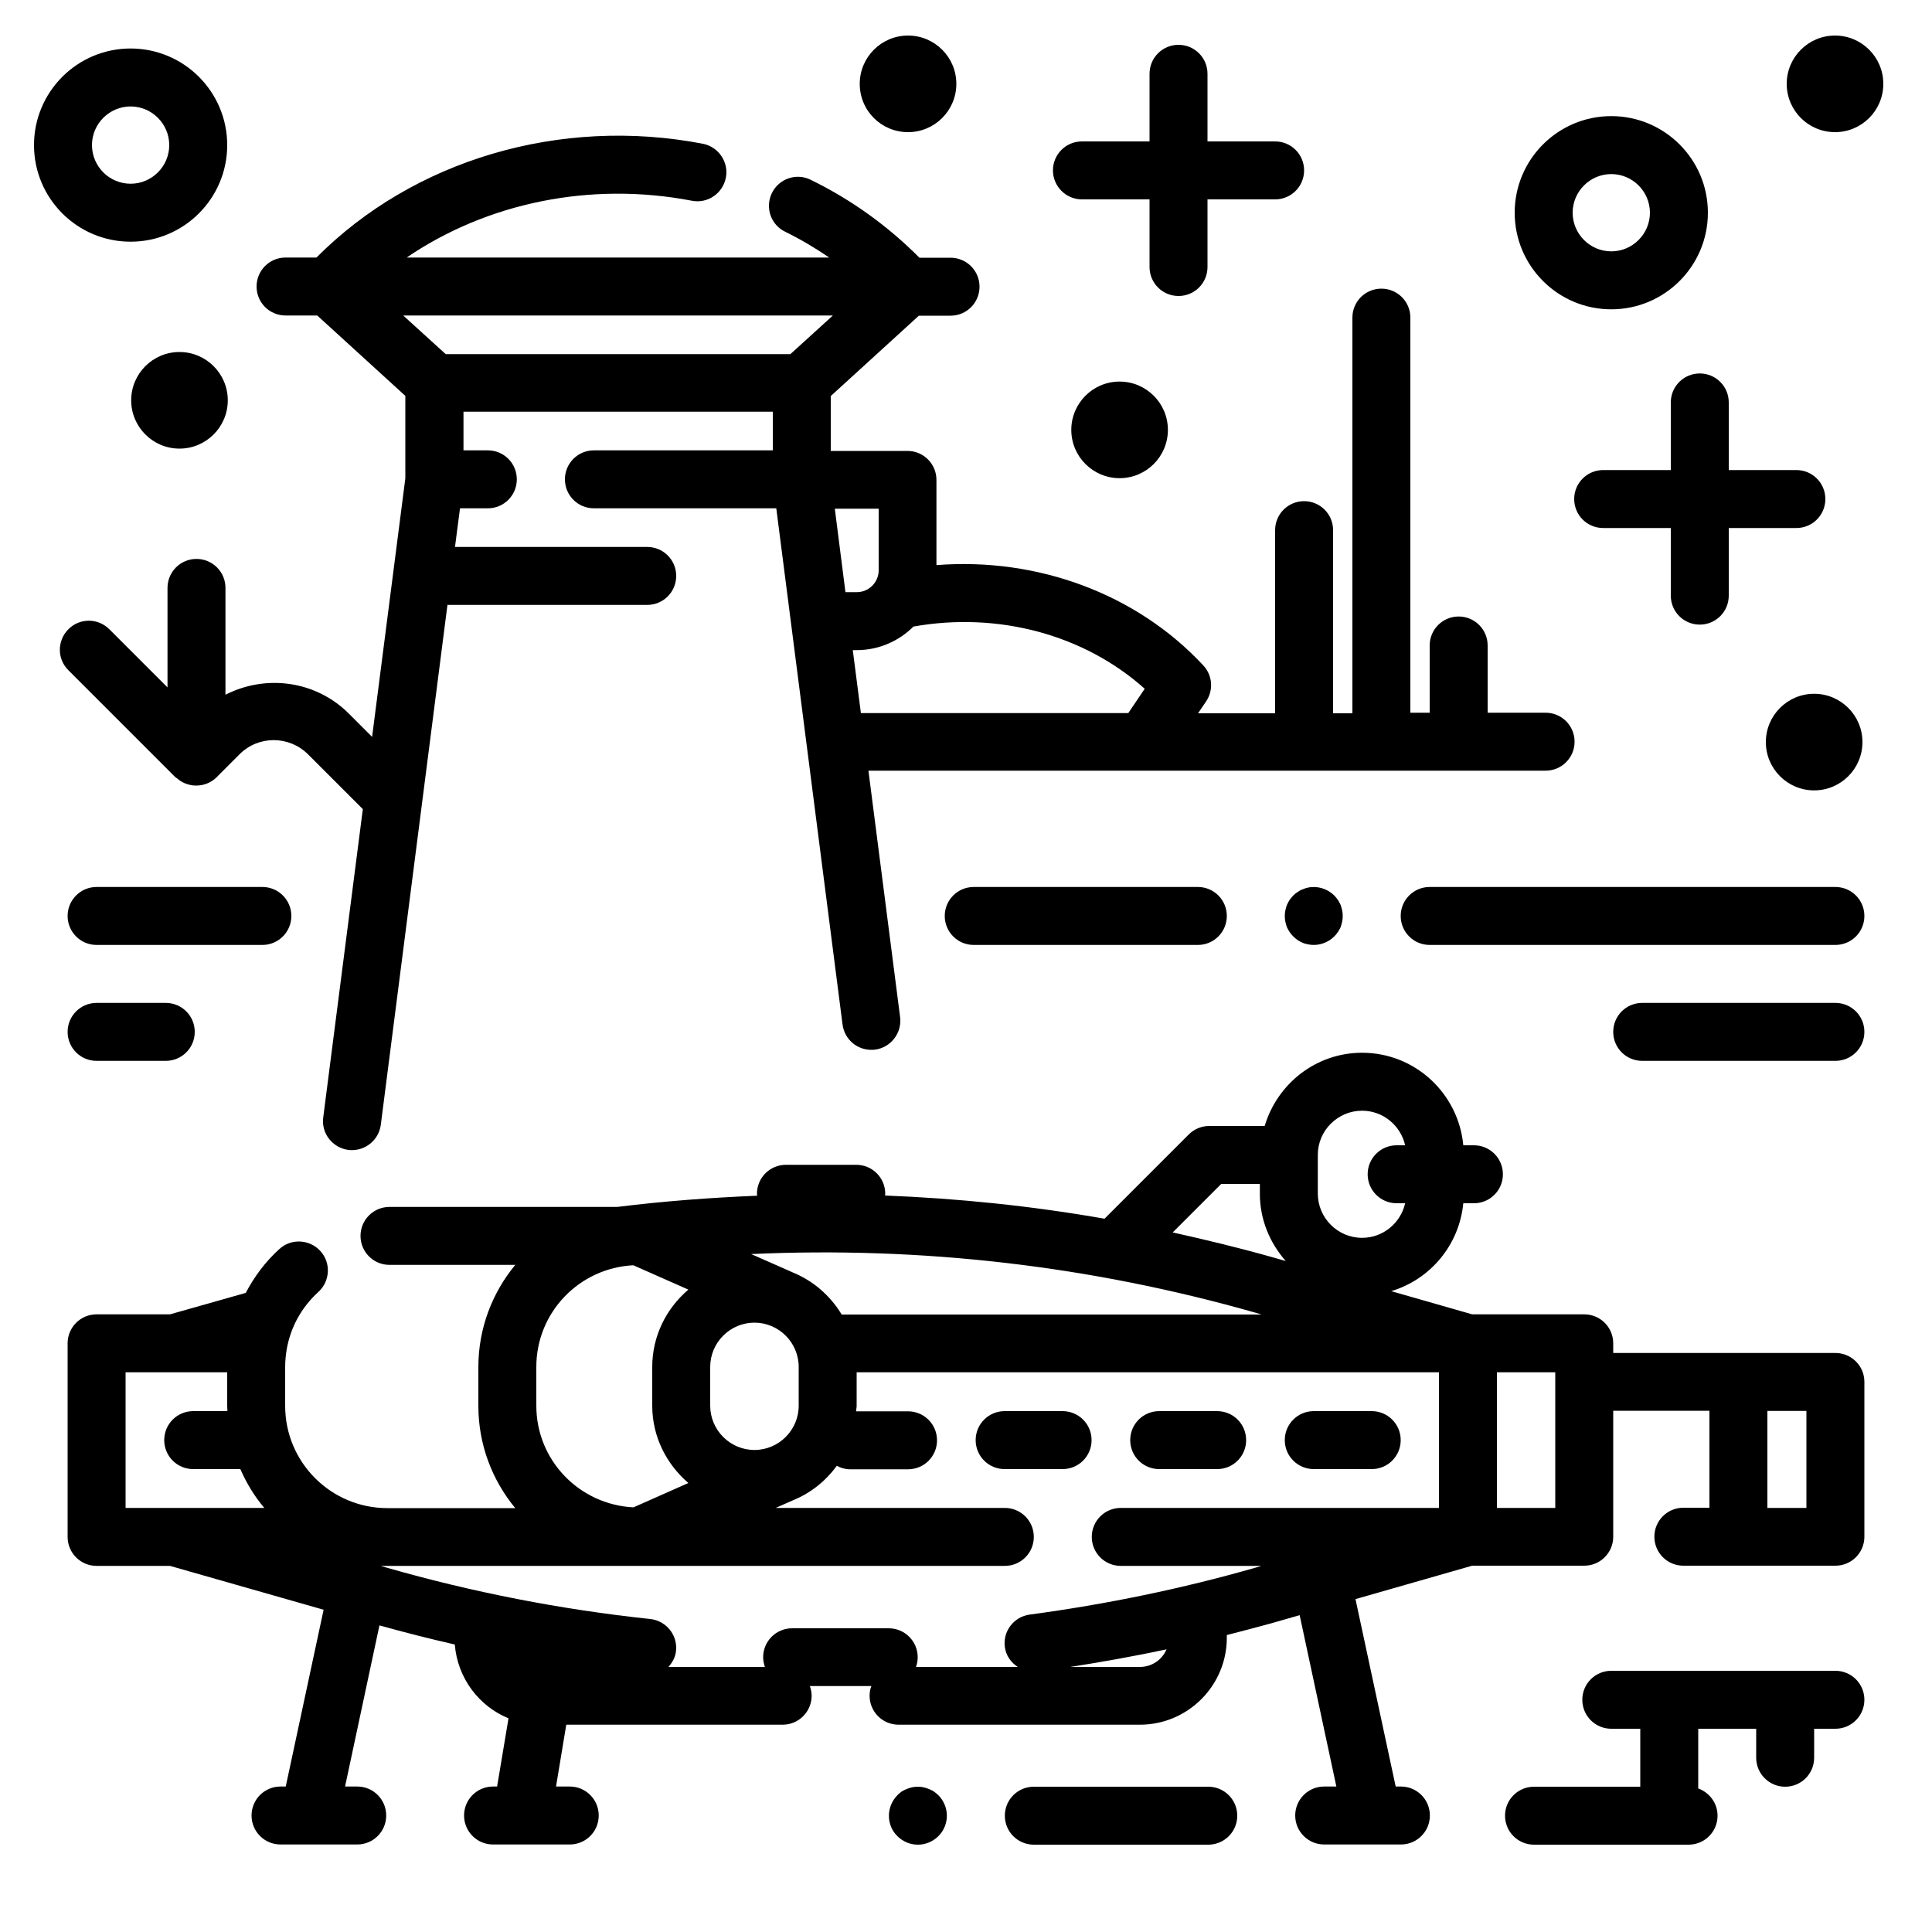 <?xml version="1.0" encoding="utf-8"?>
<!-- Generator: Adobe Illustrator 24.1.0, SVG Export Plug-In . SVG Version: 6.00 Build 0)  -->
<svg version="1.1" id="Layer_1" xmlns="http://www.w3.org/2000/svg" xmlns:xlink="http://www.w3.org/1999/xlink" x="0px" y="0px"
	 viewBox="0 0 100 100" style="enable-background:new 0 0 100 100;" xml:space="preserve">
<path d="M6.76,12.51c2.76,0,5-2.24,5-5s-2.24-5-5-5s-5,2.24-5,5S4,12.51,6.76,12.51z M6.76,5.51c1.1,0,2,0.9,2,2s-0.9,2-2,2
	s-2-0.9-2-2S5.66,5.51,6.76,5.51z M83.4,16.01c2.76,0,5-2.24,5-5s-2.24-5-5-5s-5,2.24-5,5S80.64,16.01,83.4,16.01z M83.4,9.01
	c1.1,0,2,0.9,2,2s-0.9,2-2,2s-2-0.9-2-2S82.3,9.01,83.4,9.01z M11.79,20.72c0,1.38-1.12,2.5-2.5,2.5c-1.38,0-2.5-1.12-2.5-2.5
	c0-1.38,1.12-2.5,2.5-2.5C10.67,18.22,11.79,19.34,11.79,20.72z M97.48,4.34c0,1.38-1.12,2.5-2.5,2.5c-1.38,0-2.5-1.12-2.5-2.5
	c0-1.38,1.12-2.5,2.5-2.5C96.36,1.84,97.48,2.96,97.48,4.34z M44.5,4.34c0-1.38,1.12-2.5,2.5-2.5c1.38,0,2.5,1.12,2.5,2.5
	c0,1.38-1.12,2.5-2.5,2.5C45.62,6.84,44.5,5.73,44.5,4.34z M93.9,35.91c1.38,0,2.5,1.12,2.5,2.5c0,1.38-1.12,2.5-2.5,2.5
	c-1.38,0-2.5-1.12-2.5-2.5C91.4,37.03,92.52,35.91,93.9,35.91z M60.45,22.25c0,1.38-1.12,2.5-2.5,2.5c-1.38,0-2.5-1.12-2.5-2.5
	s1.12-2.5,2.5-2.5C59.33,19.75,60.45,20.87,60.45,22.25z M87.98,19.33c0.83,0,1.5,0.67,1.5,1.5v3.5h3.5c0.83,0,1.5,0.67,1.5,1.5
	s-0.67,1.5-1.5,1.5h-3.5v3.5c0,0.83-0.67,1.5-1.5,1.5s-1.5-0.67-1.5-1.5v-3.5h-3.5c-0.83,0-1.5-0.67-1.5-1.5s0.67-1.5,1.5-1.5h3.5
	v-3.5C86.48,20,87.15,19.33,87.98,19.33z M54.5,8.82c0-0.83,0.67-1.5,1.5-1.5h3.5v-3.5c0-0.83,0.67-1.5,1.5-1.5s1.5,0.67,1.5,1.5
	v3.5H66c0.83,0,1.5,0.67,1.5,1.5s-0.67,1.5-1.5,1.5h-3.5v3.5c0,0.83-0.67,1.5-1.5,1.5s-1.5-0.67-1.5-1.5v-3.5H56
	C55.17,10.32,54.5,9.64,54.5,8.82z M95,70.03h-5.02H83.5v-0.5c0-0.83-0.67-1.5-1.5-1.5h-5.8l-4.19-1.2
	c2.02-0.61,3.52-2.38,3.73-4.55h0.55c0.83,0,1.5-0.67,1.5-1.5s-0.67-1.5-1.5-1.5h-0.55c-0.25-2.68-2.49-4.79-5.24-4.79
	c-2.39,0-4.39,1.61-5.04,3.79h-2.87c-0.4,0-0.78,0.16-1.06,0.44l-4.36,4.36c-3.76-0.66-7.55-1.05-11.36-1.2
	c0-0.03,0.01-0.06,0.01-0.09c0-0.83-0.67-1.5-1.5-1.5h-3.64c-0.83,0-1.5,0.67-1.5,1.5c0,0.03,0.01,0.06,0.01,0.1
	c-2.41,0.1-4.83,0.28-7.24,0.58H20.16c-0.83,0-1.5,0.67-1.5,1.5s0.67,1.5,1.5,1.5h6.51c-1.19,1.44-1.91,3.28-1.91,5.29v2.01
	c0,2.01,0.72,3.85,1.91,5.29h-6.62c-2.92,0-5.29-2.37-5.29-5.29v-2.01c0-0.31,0.03-0.62,0.08-0.92c0,0,0,0,0,0
	c0.2-1.14,0.76-2.17,1.64-2.97c0.61-0.56,0.66-1.51,0.1-2.12c-0.56-0.61-1.51-0.66-2.12-0.1c-0.72,0.65-1.3,1.43-1.74,2.27
	L8.8,68.03H5c-0.83,0-1.5,0.67-1.5,1.5v10.02c0,0.83,0.67,1.5,1.5,1.5h3.8l7.95,2.27l-1.96,9.15h-0.27c-0.83,0-1.5,0.67-1.5,1.5
	s0.67,1.5,1.5,1.5h3.97c0.83,0,1.5-0.67,1.5-1.5s-0.67-1.5-1.5-1.5h-0.63l1.78-8.34c1.29,0.36,2.59,0.69,3.9,0.99
	c0.14,1.73,1.24,3.19,2.78,3.82l-0.59,3.53h-0.21c-0.83,0-1.5,0.67-1.5,1.5s0.67,1.5,1.5,1.5h3.97c0.83,0,1.5-0.67,1.5-1.5
	s-0.67-1.5-1.5-1.5h-0.71l0.53-3.2h11.2c0.83,0,1.5-0.67,1.5-1.5c0-0.18-0.04-0.34-0.09-0.5h3.18c-0.06,0.16-0.09,0.32-0.09,0.5
	c0,0.83,0.67,1.5,1.5,1.5H59c2.48,0,4.5-2.02,4.5-4.5v-0.14c0.77-0.2,1.55-0.4,2.31-0.61l1.46-0.42l1.9,8.87h-0.63
	c-0.83,0-1.5,0.67-1.5,1.5s0.67,1.5,1.5,1.5h3.97c0.83,0,1.5-0.67,1.5-1.5s-0.67-1.5-1.5-1.5h-0.27l-2.08-9.7l6.04-1.73H82
	c0.83,0,1.5-0.67,1.5-1.5v-6.52h4.98v5.02h-1.35c-0.83,0-1.5,0.67-1.5,1.5s0.67,1.5,1.5,1.5h2.85H95c0.83,0,1.5-0.67,1.5-1.5v-8.02
	C96.5,70.7,95.83,70.03,95,70.03z M43.56,68.03c-0.59-0.97-1.47-1.74-2.53-2.17c-0.01,0-0.01-0.01-0.02-0.01l-2.13-0.94
	c8.8-0.4,17.56,0.6,26.12,3.04l0.3,0.09H43.56z M36.76,70.75c0-1.26,1.03-2.29,2.29-2.29s2.29,1.03,2.29,2.29v2.01
	c0,1.26-1.03,2.29-2.29,2.29s-2.29-1.03-2.29-2.29V70.75z M70.5,57.49c1.09,0,2,0.77,2.23,1.79h-0.44c-0.83,0-1.5,0.67-1.5,1.5
	s0.67,1.5,1.5,1.5h0.44c-0.23,1.02-1.14,1.79-2.23,1.79c-1.26,0-2.29-1.03-2.29-2.29v-2.01C68.21,58.52,69.24,57.49,70.5,57.49z
	 M63.21,61.28h2v0.51c0,1.34,0.52,2.55,1.34,3.48l-0.74-0.21c-1.7-0.48-3.4-0.89-5.11-1.27L63.21,61.28z M27.76,70.75
	c0-2.83,2.23-5.12,5.02-5.26l2.85,1.26c-1.14,0.97-1.87,2.4-1.87,4v2.01c0,1.61,0.74,3.03,1.87,4l-2.84,1.26
	c-2.8-0.14-5.03-2.43-5.03-5.26V70.75z M6.5,71.03h2.49c0,0,0.01,0,0.01,0c0,0,0.01,0,0.01,0h2.75v1.73c0,0.09,0.01,0.19,0.01,0.28
	H10c-0.83,0-1.5,0.67-1.5,1.5s0.67,1.5,1.5,1.5h2.44c0.32,0.73,0.73,1.41,1.24,2.01H6.5V71.03z M59,86.28h-3.6
	c1.67-0.26,3.33-0.56,4.98-0.91C60.15,85.91,59.62,86.28,59,86.28z M53.3,83.57c-0.82,0.11-1.4,0.86-1.29,1.68
	c0.06,0.45,0.32,0.8,0.67,1.03h-5.27c0.06-0.16,0.09-0.32,0.09-0.5c0-0.83-0.67-1.5-1.5-1.5h-5c-0.83,0-1.5,0.67-1.5,1.5
	c0,0.18,0.04,0.34,0.09,0.5H34.6c0.2-0.23,0.36-0.5,0.39-0.83c0.09-0.82-0.51-1.56-1.33-1.65c-4.62-0.49-9.22-1.39-13.65-2.66
	l-0.3-0.09h32.3c0.83,0,1.5-0.67,1.5-1.5s-0.67-1.5-1.5-1.5H40.15l0.86-0.38c0.01,0,0.01-0.01,0.02-0.01c0.92-0.37,1.71-1,2.28-1.79
	c0.21,0.11,0.44,0.18,0.69,0.18h3c0.83,0,1.5-0.67,1.5-1.5s-0.67-1.5-1.5-1.5h-2.69c0-0.09,0.03-0.18,0.03-0.28v-1.74h30.14v7.02
	H58.01c-0.83,0-1.5,0.67-1.5,1.5s0.67,1.5,1.5,1.5h7.28l-0.3,0.09C61.19,82.23,57.25,83.04,53.3,83.57z M80.5,78.05h-3.02v-7.02
	h3.02V78.05z M93.5,78.05h-2.02v-5.02h2.02V78.05z M66.5,74.54c0-0.83,0.67-1.5,1.5-1.5h3c0.83,0,1.5,0.67,1.5,1.5
	s-0.67,1.5-1.5,1.5h-3C67.17,76.04,66.5,75.37,66.5,74.54z M58.5,74.54c0-0.83,0.67-1.5,1.5-1.5h3c0.83,0,1.5,0.67,1.5,1.5
	s-0.67,1.5-1.5,1.5h-3C59.17,76.04,58.5,75.37,58.5,74.54z M56.5,74.54c0,0.83-0.67,1.5-1.5,1.5h-3c-0.83,0-1.5-0.67-1.5-1.5
	s0.67-1.5,1.5-1.5h3C55.83,73.04,56.5,73.71,56.5,74.54z M64.04,93.98c0,0.83-0.67,1.5-1.5,1.5h-9.03c-0.83,0-1.5-0.67-1.5-1.5
	s0.67-1.5,1.5-1.5h9.03C63.37,92.48,64.04,93.15,64.04,93.98z M48.57,92.92c0.28,0.28,0.44,0.67,0.44,1.06
	c0,0.4-0.16,0.78-0.44,1.06c-0.29,0.28-0.66,0.44-1.06,0.44s-0.78-0.16-1.06-0.44c-0.29-0.28-0.44-0.66-0.44-1.06
	c0-0.39,0.16-0.78,0.44-1.06c0.06-0.07,0.14-0.13,0.22-0.19c0.08-0.05,0.17-0.1,0.26-0.13c0.09-0.04,0.19-0.07,0.28-0.09
	c0.2-0.04,0.4-0.04,0.59,0c0.09,0.02,0.19,0.05,0.28,0.09c0.09,0.03,0.18,0.08,0.26,0.13C48.42,92.79,48.5,92.85,48.57,92.92z
	 M13.58,48.91H5c-0.83,0-1.5-0.67-1.5-1.5s0.67-1.5,1.5-1.5h8.58c0.83,0,1.5,0.67,1.5,1.5S14.41,48.91,13.58,48.91z M8.58,51.91
	c0.83,0,1.5,0.67,1.5,1.5s-0.67,1.5-1.5,1.5H5c-0.83,0-1.5-0.67-1.5-1.5s0.67-1.5,1.5-1.5H8.58z M62,45.91c0.83,0,1.5,0.67,1.5,1.5
	s-0.67,1.5-1.5,1.5H50.4c-0.83,0-1.5-0.67-1.5-1.5s0.67-1.5,1.5-1.5H62z M69.39,46.84c0.03,0.09,0.06,0.18,0.08,0.28
	c0.02,0.1,0.03,0.19,0.03,0.29c0,0.1-0.01,0.2-0.03,0.3c-0.02,0.09-0.05,0.19-0.08,0.28c-0.04,0.09-0.09,0.17-0.14,0.25
	c-0.06,0.09-0.12,0.16-0.19,0.23c-0.28,0.28-0.67,0.44-1.06,0.44c-0.1,0-0.2-0.01-0.29-0.03c-0.1-0.02-0.19-0.04-0.28-0.08
	c-0.1-0.04-0.18-0.09-0.26-0.14c-0.09-0.06-0.16-0.12-0.23-0.19c-0.07-0.07-0.13-0.14-0.19-0.23c-0.05-0.08-0.1-0.16-0.14-0.25
	c-0.03-0.09-0.06-0.19-0.08-0.28c-0.02-0.1-0.03-0.2-0.03-0.3c0-0.1,0.01-0.19,0.03-0.29c0.02-0.1,0.05-0.19,0.08-0.28
	c0.04-0.09,0.09-0.18,0.14-0.26c0.06-0.08,0.12-0.16,0.19-0.23c0.07-0.07,0.14-0.13,0.23-0.18c0.08-0.06,0.16-0.11,0.26-0.14
	c0.09-0.04,0.18-0.07,0.28-0.09c0.48-0.1,1,0.06,1.35,0.41c0.07,0.07,0.13,0.15,0.19,0.23C69.3,46.66,69.35,46.75,69.39,46.84z
	 M96.5,47.41c0,0.83-0.67,1.5-1.5,1.5H74c-0.83,0-1.5-0.67-1.5-1.5s0.67-1.5,1.5-1.5h21C95.83,45.91,96.5,46.58,96.5,47.41z
	 M96.5,53.41c0,0.83-0.67,1.5-1.5,1.5H85c-0.83,0-1.5-0.67-1.5-1.5s0.67-1.5,1.5-1.5h10C95.83,51.91,96.5,52.58,96.5,53.41z
	 M96.5,87.98c0,0.83-0.67,1.5-1.5,1.5h-1.1v1.5c0,0.83-0.67,1.5-1.5,1.5s-1.5-0.67-1.5-1.5v-1.5h-3v3.09c0.58,0.21,1,0.76,1,1.41
	c0,0.83-0.67,1.5-1.5,1.5h-8c-0.83,0-1.5-0.67-1.5-1.5s0.67-1.5,1.5-1.5h5.5v-3h-1.5c-0.83,0-1.5-0.67-1.5-1.5s0.67-1.5,1.5-1.5H95
	C95.83,86.48,96.5,87.15,96.5,87.98z M9.09,40.24c0.02,0.02,0.06,0.03,0.08,0.05c0.11,0.1,0.23,0.18,0.37,0.24
	c0.04,0.02,0.07,0.03,0.11,0.04c0.15,0.06,0.32,0.09,0.49,0.09c0.01,0,0.02,0,0.02,0c0,0,0.01,0,0.01,0c0.46,0,0.86-0.21,1.14-0.53
	l1.09-1.09c0.98-0.98,2.56-0.97,3.54,0l2.84,2.84l-2.05,15.96c-0.11,0.82,0.48,1.57,1.3,1.68c0.06,0.01,0.13,0.01,0.19,0.01
	c0.74,0,1.39-0.55,1.49-1.31l3.45-26.91H33.5c0.83,0,1.5-0.67,1.5-1.5s-0.67-1.5-1.5-1.5h-9.95l0.26-2h1.44c0.83,0,1.5-0.67,1.5-1.5
	s-0.67-1.5-1.5-1.5h-1.26v-2H40v2h-9.26c-0.83,0-1.5,0.67-1.5,1.5s0.67,1.5,1.5,1.5h9.44l3.43,26.72c0.1,0.76,0.74,1.31,1.49,1.31
	c0.06,0,0.13,0,0.19-0.01c0.82-0.11,1.4-0.86,1.3-1.68l-1.64-12.76H80c0.83,0,1.5-0.67,1.5-1.5s-0.67-1.5-1.5-1.5h-3v-3.48
	c0-0.83-0.67-1.5-1.5-1.5s-1.5,0.67-1.5,1.5v3.48h-1V16.44c0-0.83-0.67-1.5-1.5-1.5s-1.5,0.67-1.5,1.5v20.48h-1v-9.48
	c0-0.83-0.67-1.5-1.5-1.5s-1.5,0.67-1.5,1.5v9.48h-3.99l0.42-0.62c0.39-0.58,0.33-1.35-0.15-1.86c-3.45-3.71-8.59-5.6-13.81-5.19
	v-4.41c0-0.83-0.67-1.5-1.5-1.5H43v-2.84l4.56-4.16h1.64c0.83,0,1.5-0.67,1.5-1.5s-0.67-1.5-1.5-1.5h-1.61
	c-1.64-1.65-3.53-3.01-5.64-4.04c-0.74-0.36-1.64-0.05-2,0.7c-0.36,0.75-0.05,1.64,0.7,2c0.8,0.39,1.55,0.84,2.27,1.33H21.05
	c4.15-2.83,9.51-3.95,14.76-2.94c0.82,0.16,1.6-0.38,1.76-1.19c0.16-0.81-0.38-1.6-1.19-1.76c-7.39-1.42-14.98,0.84-20,5.89h-1.6
	c-0.83,0-1.5,0.67-1.5,1.5s0.67,1.5,1.5,1.5h1.64l4.56,4.16v4.27l-1.72,13.38l-1.2-1.2c-1.73-1.73-4.32-2.04-6.39-0.98v-5.53
	c0-0.83-0.67-1.5-1.5-1.5s-1.5,0.67-1.5,1.5v5.15l-3.01-3.01c-0.59-0.59-1.54-0.59-2.12,0c-0.59,0.59-0.59,1.54,0,2.12L9.09,40.24z
	 M23.07,18.33l-2.2-2h22.24l-2.2,2H23.07z M59.25,35.65l-0.85,1.26H44.56l-0.42-3.26h0.21c1.14,0,2.18-0.47,2.93-1.22
	C51.67,31.65,56.12,32.85,59.25,35.65z M45.48,29.52c0,0.62-0.51,1.13-1.13,1.13h-0.59l-0.55-4.32h2.27V29.52z"/>
</svg>
